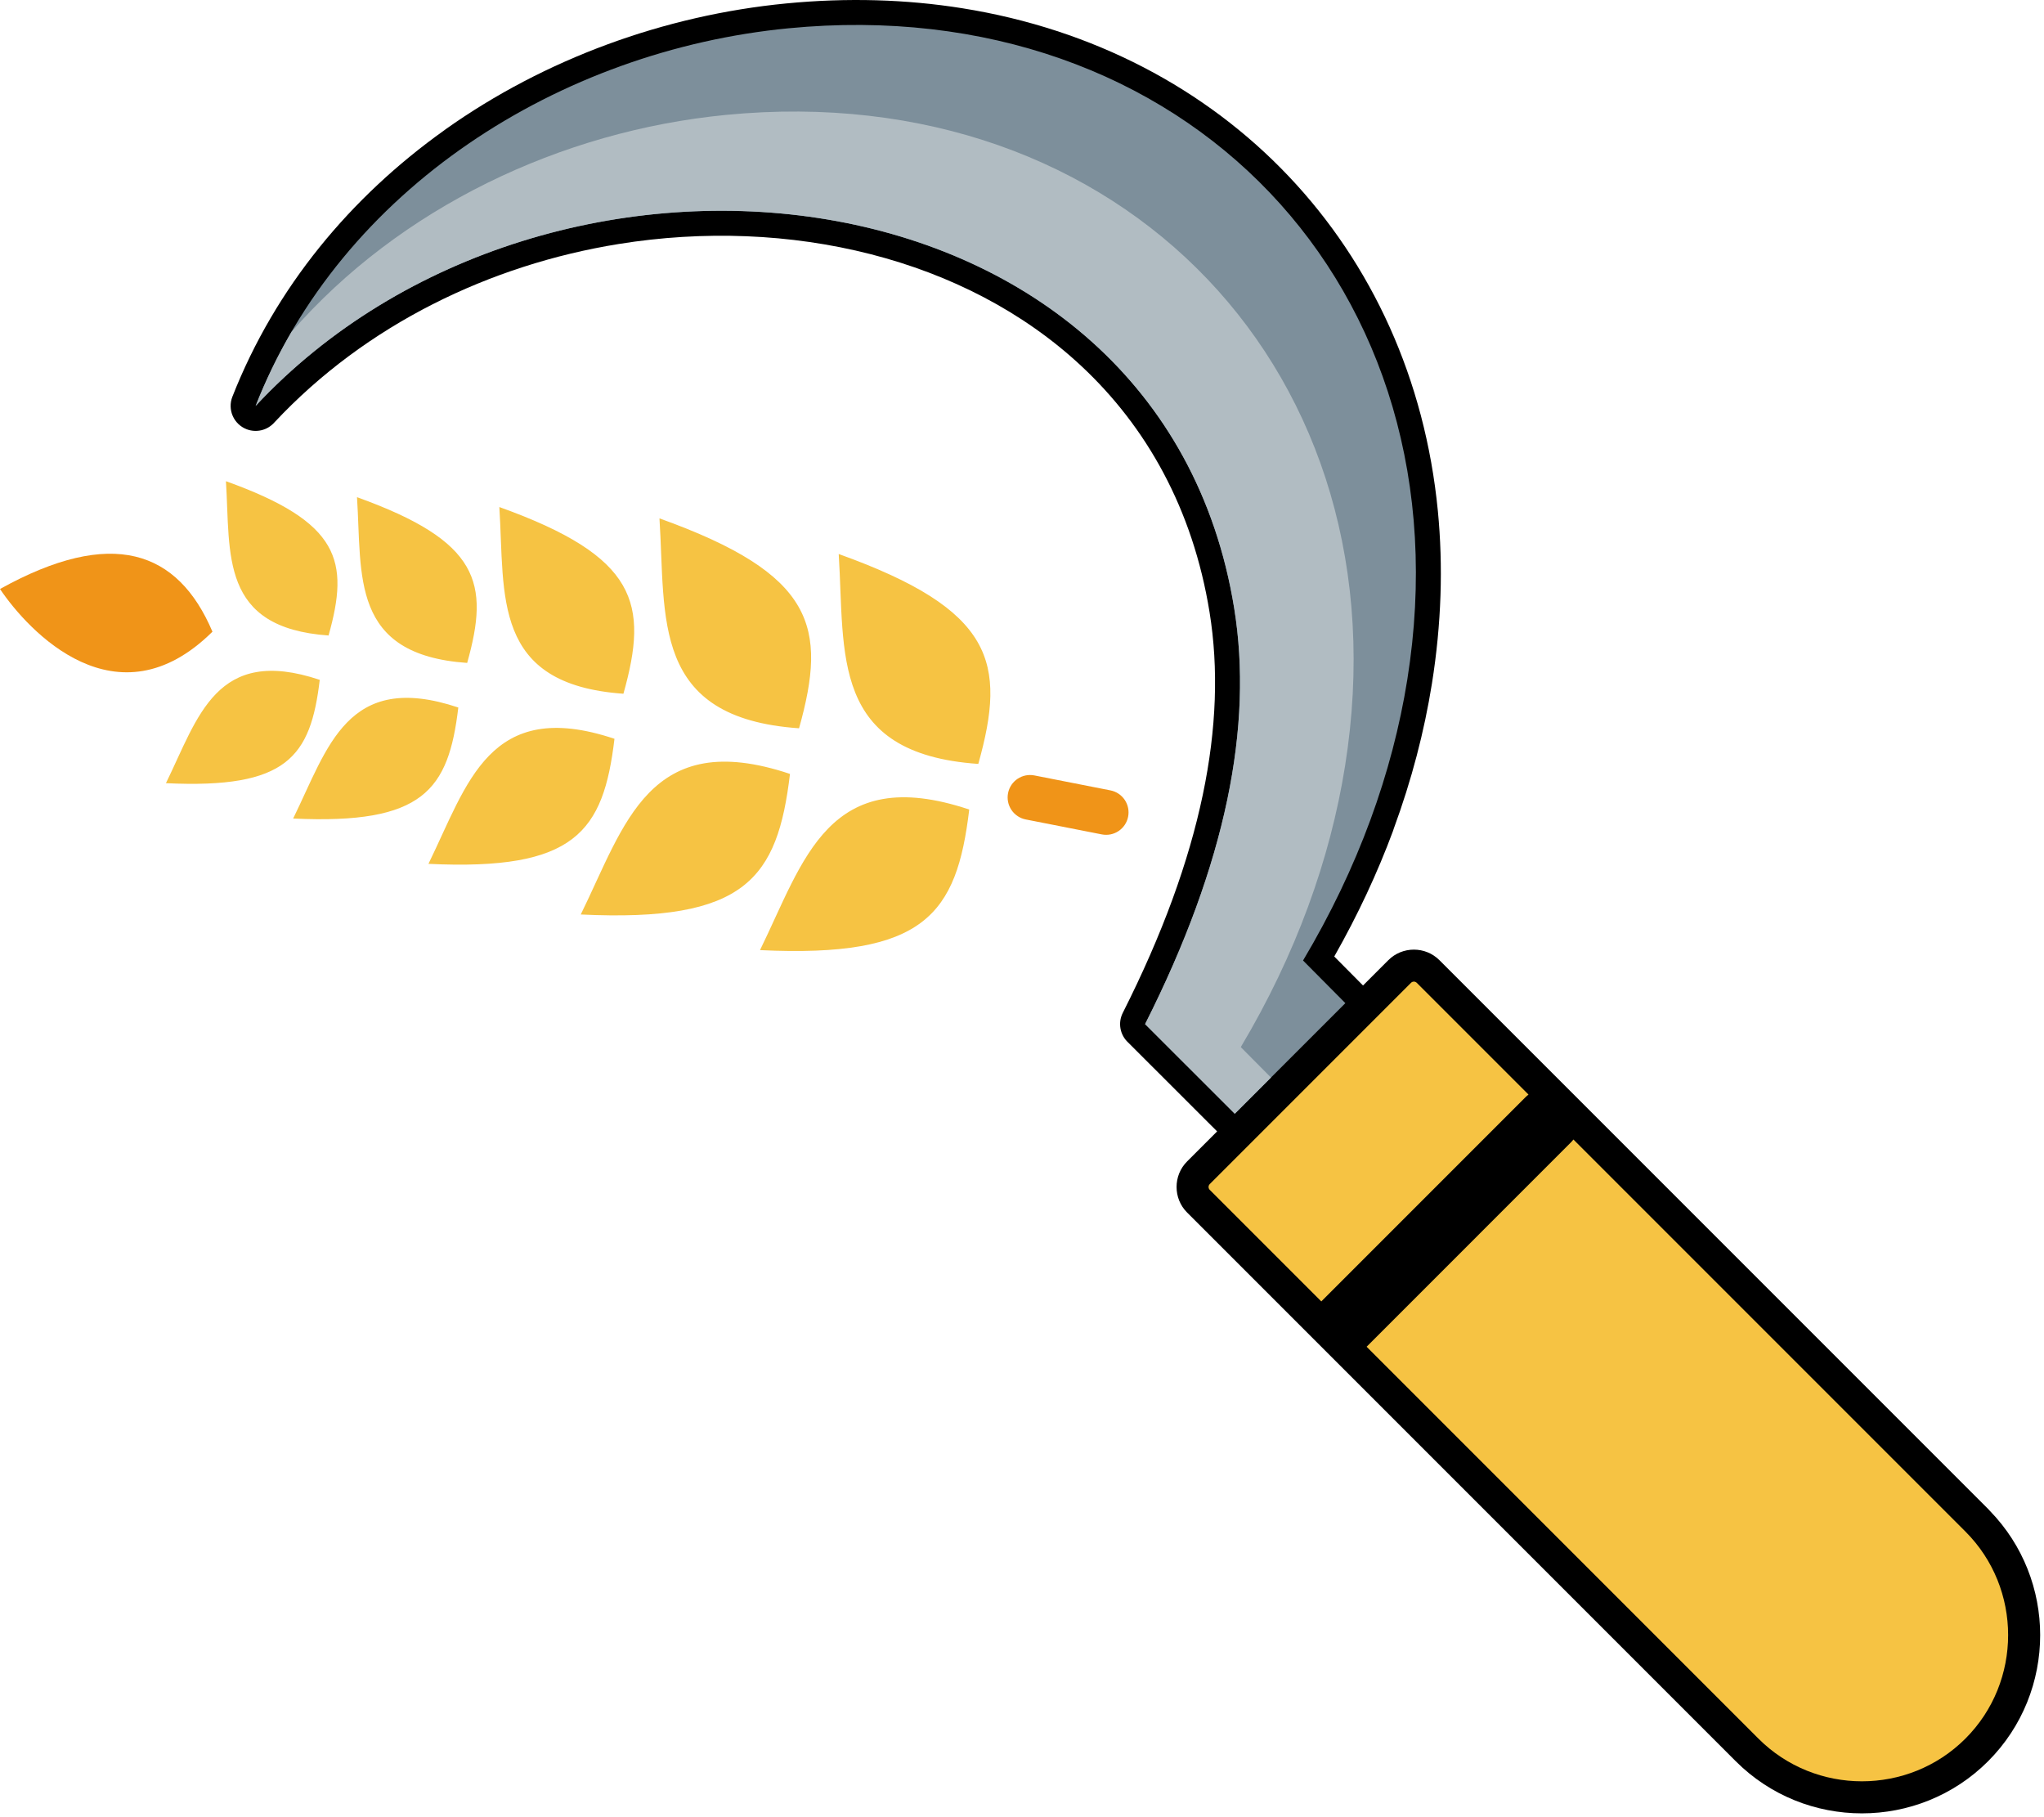 <svg width="504" height="448" viewBox="0 0 504 448" fill="none" xmlns="http://www.w3.org/2000/svg">
    <g clip-path="url(#clip0_202_56)">
        <path d="M292.705 286.342L300.114 278.932L278.179 257.017C277.193 256.109 276.529 254.904 276.289 253.585C276.049 252.266 276.246 250.905 276.849 249.708C286.62 230.364 293.113 212.486 296.575 195.97C299.996 179.667 300.469 164.691 298.248 150.94C294.116 125.388 282.621 105.149 266.607 90.214C252.287 76.86 234.301 67.68 214.684 62.663C194.891 57.601 173.482 56.772 152.511 60.162C120.897 65.272 90.278 79.951 67.664 104.136C66.828 105.087 65.72 105.757 64.49 106.057C63.26 106.357 61.968 106.271 60.788 105.811C59.266 105.216 58.043 104.041 57.387 102.545C56.731 101.048 56.697 99.352 57.291 97.83C67.913 70.761 86.538 48.518 109.549 32.119L109.899 31.851C134.375 14.509 163.81 3.765 193.829 0.851C208.996 -0.619 223.55 -0.157 237.266 2.031C269.6 7.19 297.329 21.909 317.774 43.476C338.237 65.057 351.386 93.472 354.543 125.983C355.856 139.519 355.434 153.765 353.082 168.512C351.197 180.332 348.069 192.328 343.657 204.318L343.489 204.843C339.66 215.165 334.835 225.526 328.996 235.812L336.088 242.958L342.338 236.708C345.794 233.253 351.463 233.253 354.919 236.708L490.211 371.998L490.647 372.472C498.916 380.978 503.055 392.051 503.055 403.105C503.055 414.372 498.771 425.652 490.211 434.212C481.649 442.774 470.371 447.058 459.104 447.058C447.835 447.058 436.56 442.774 428 434.214L292.705 298.922C289.249 295.467 289.249 289.797 292.705 286.342Z" fill="black"/>
        <path fill-rule="evenodd" clip-rule="evenodd" d="M331.735 247.312L321.301 236.799C334.91 213.963 343.353 190.434 347.005 167.549C362.424 70.918 291.984 -2.499 194.408 6.975C138.185 12.432 84.119 46.339 63.03 100.072C135.428 22.444 286.307 38.525 304.326 149.976C309.01 178.953 302.378 212.824 282.348 252.482L304.468 274.579L331.735 247.312Z" fill="#7D8F9B"/>
        <path fill-rule="evenodd" clip-rule="evenodd" d="M313.394 265.652L305.947 258.147C319.556 235.311 327.999 211.782 331.651 188.896C347.07 92.265 276.63 18.848 179.054 28.323C138.264 32.282 98.612 51.219 71.863 81.834C68.456 87.678 65.503 93.776 63.03 100.072C135.428 22.444 286.307 38.525 304.326 149.976C309.01 178.953 302.378 212.824 282.348 252.482L304.468 274.579L313.394 265.652Z" fill="#B1BCC2"/>
        <path fill-rule="evenodd" clip-rule="evenodd" d="M298.29 291.927L347.924 242.293C348.111 242.107 348.365 242.003 348.629 242.003C348.892 242.003 349.146 242.107 349.333 242.293L376.891 269.852C376.614 270.065 376.352 270.295 376.105 270.542L325.802 320.848L298.29 293.336C298.104 293.149 298 292.895 298 292.631C298 292.368 298.104 292.114 298.29 291.927ZM387.966 280.927L484.626 377.583C498.662 391.622 498.662 414.588 484.626 428.627C470.588 442.665 447.618 442.665 433.583 428.627L336.972 332.019L387.276 281.713C387.526 281.463 387.757 281.2 387.966 280.927Z" fill="#F6C343"/>
        <path fill-rule="evenodd" clip-rule="evenodd" d="M52.385 155.735C43.875 135.708 27.613 129.879 0 145.208C7.02 155.638 28.787 179.097 52.385 155.735ZM252.917 202.023C252.204 201.882 251.526 201.602 250.921 201.199C250.316 200.796 249.797 200.278 249.393 199.674C248.988 199.07 248.707 198.392 248.564 197.679C248.422 196.967 248.422 196.233 248.563 195.52C249.16 192.509 252.086 190.582 255.073 191.175L273.817 194.858C274.53 194.999 275.207 195.28 275.811 195.683C276.416 196.087 276.934 196.605 277.338 197.209C277.742 197.813 278.023 198.491 278.164 199.203C278.306 199.916 278.306 200.649 278.164 201.362C278.023 202.075 277.743 202.752 277.339 203.356C276.936 203.96 276.417 204.479 275.813 204.882C275.209 205.286 274.532 205.566 273.819 205.708C273.107 205.849 272.373 205.848 271.661 205.706L252.917 202.023Z" fill="#F09418"/>
        <path fill-rule="evenodd" clip-rule="evenodd" d="M115.193 163.434C120.74 143.69 118.286 133.459 88.028 122.574C89.284 141.957 86.304 161.413 115.193 163.434ZM81.016 156.672C86.179 138.269 83.907 128.753 55.712 118.633C56.853 136.664 54.11 154.779 81.016 156.672ZM238.99 199.579C235.898 225.391 228.084 236.181 187.399 234.237C198.226 212.148 204.188 187.939 238.99 199.579ZM194.792 190.797C191.7 216.608 183.887 227.398 143.201 225.454C154.056 203.37 160.018 179.162 194.792 190.797ZM151.514 182.138C148.782 205.098 141.825 214.699 105.644 212.971C115.275 193.331 120.559 171.793 151.514 182.138ZM113.008 174.426C110.585 194.791 104.405 203.306 72.285 201.795C80.857 184.365 85.541 165.248 113.008 174.426ZM78.843 167.607C76.577 186.586 70.839 194.511 40.917 193.082C48.866 176.857 53.263 159.04 78.843 167.607ZM241.225 188.332C248.237 163.299 245.142 150.341 206.806 136.582C208.364 161.133 204.612 185.809 241.225 188.332ZM197.027 179.548C204.039 154.515 200.945 141.558 162.608 127.798C164.194 152.355 160.442 177.032 197.027 179.548ZM153.721 171.031C159.975 148.771 157.218 137.239 123.125 125.002C124.515 146.832 121.163 168.754 153.721 171.031Z" fill="#F6C343"/>
    </g>
    <defs>
        <clipPath id="clip0_202_56">
            <rect width="503.055" height="447.058" fill="white"/>
        </clipPath>
    </defs>
</svg>
